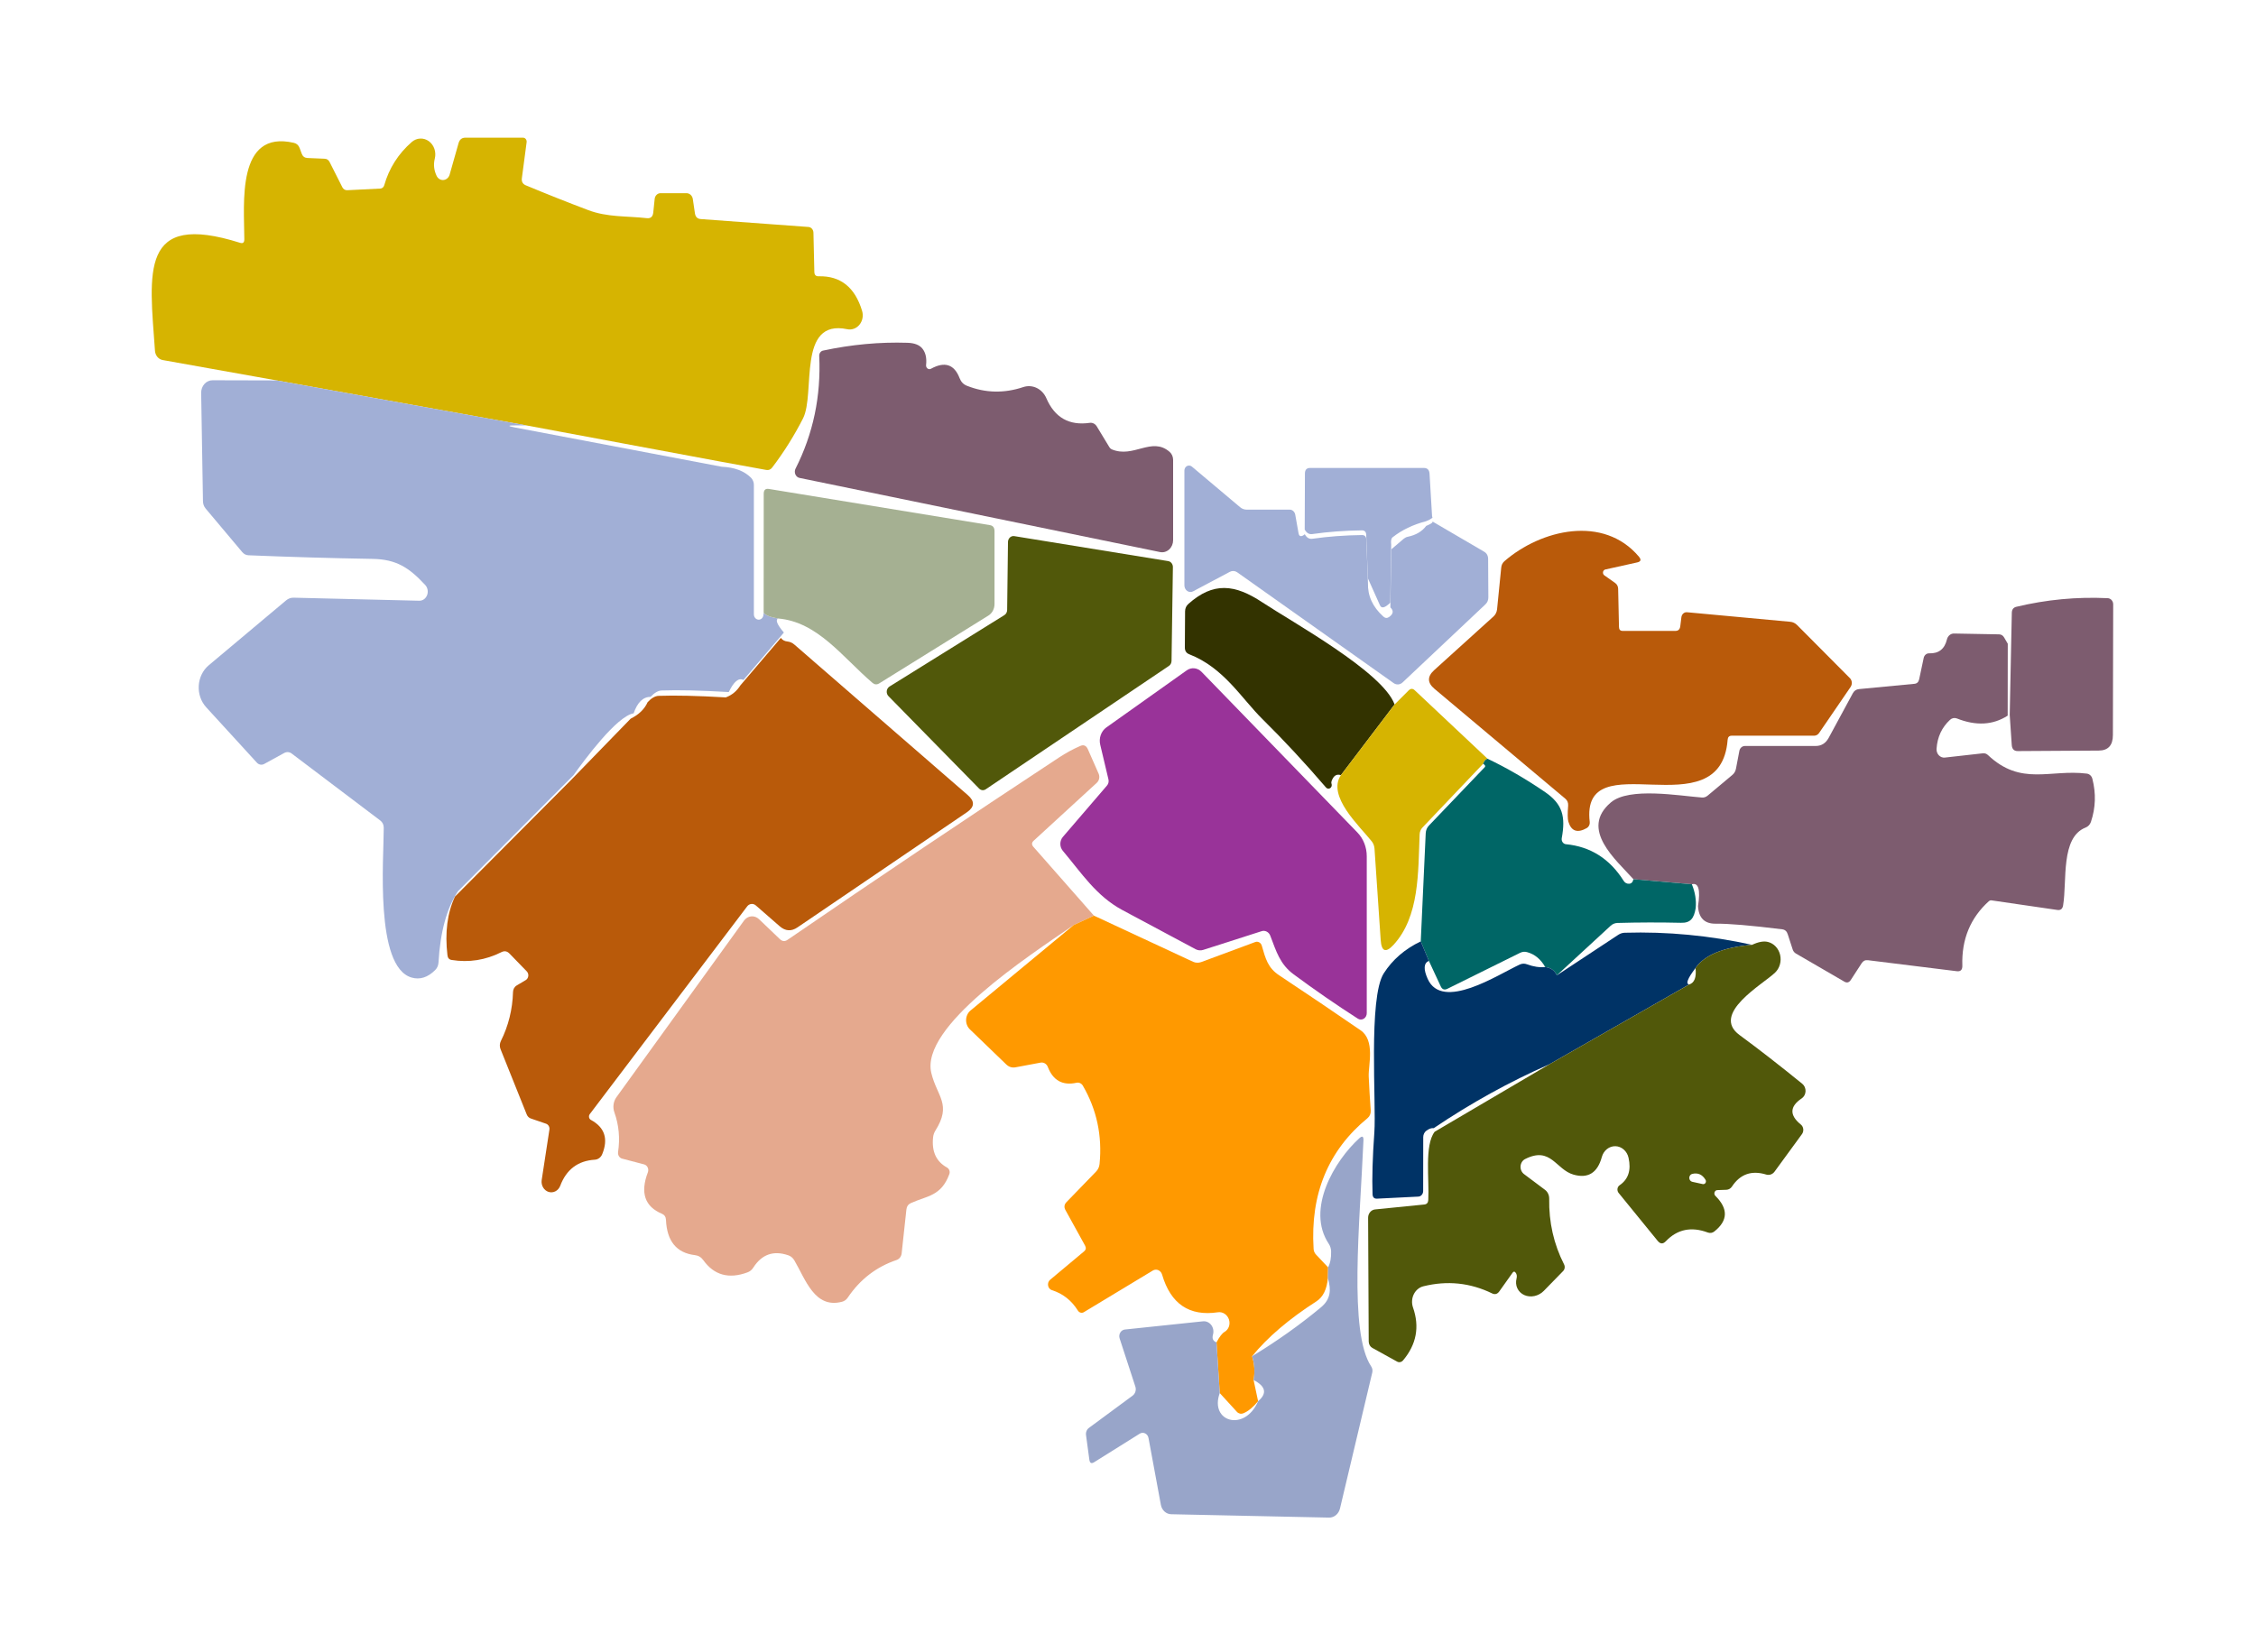 <svg id = "bogota" width="972" height="712" viewBox="0 0 972 712" fill="none" xmlns="http://www.w3.org/2000/svg">
<path id = 'chapinero' d="M311.105 199.041L226.768 183.313L119.232 163.937L70.081 155.152C69.209 154.991 68.412 154.517 67.813 153.805C67.215 153.093 66.85 152.184 66.776 151.22C64.346 117.108 60.005 90.931 103.453 104.639C104.663 105.017 105.268 104.521 105.268 103.151C105.235 87.743 101.736 55.756 126.652 61.565C127.818 61.848 128.628 62.58 129.082 63.761L129.989 66.205C130.421 67.386 131.231 68.012 132.419 68.083L139.903 68.402C140.854 68.449 141.556 68.921 142.009 69.819L147.517 80.729C147.721 81.124 148.023 81.448 148.389 81.667C148.755 81.886 149.171 81.991 149.591 81.969L163.879 81.26C164.253 81.238 164.612 81.094 164.907 80.847C165.202 80.6 165.42 80.263 165.532 79.879C167.627 72.511 171.59 66.276 177.422 61.175C178.455 60.282 179.719 59.768 181.034 59.706C182.349 59.644 183.649 60.038 184.748 60.831C185.847 61.624 186.688 62.776 187.153 64.122C187.618 65.469 187.682 66.942 187.337 68.331C186.689 70.881 186.959 73.384 188.147 75.84C188.432 76.412 188.863 76.881 189.389 77.187C189.915 77.493 190.511 77.624 191.104 77.564C191.697 77.504 192.261 77.255 192.726 76.848C193.191 76.441 193.536 75.893 193.72 75.274L197.575 61.671C198.029 60.113 199.001 59.333 200.491 59.333H225.342C225.567 59.331 225.789 59.381 225.995 59.482C226.2 59.582 226.383 59.73 226.53 59.916C226.678 60.101 226.788 60.319 226.851 60.555C226.914 60.79 226.93 61.038 226.897 61.282L224.856 76.726C224.64 78.237 225.191 79.276 226.508 79.843C235.451 83.574 244.393 87.129 253.336 90.505C261.727 93.694 269.892 93.02 278.672 94.012C280.336 94.201 281.264 93.398 281.459 91.604L282.074 85.653C282.153 84.989 282.449 84.379 282.908 83.936C283.367 83.493 283.957 83.247 284.569 83.244H295.78C296.432 83.242 297.064 83.495 297.563 83.955C298.061 84.416 298.394 85.055 298.501 85.759L299.408 91.922C299.646 93.481 300.488 94.308 301.936 94.402L348.3 97.803C348.882 97.838 349.43 98.114 349.832 98.575C350.235 99.035 350.464 99.645 350.471 100.282L350.86 117.143C350.881 118.466 351.497 119.104 352.706 119.056C362.124 118.82 368.366 123.791 371.434 133.969C371.74 134.978 371.799 136.056 371.604 137.097C371.409 138.138 370.967 139.106 370.322 139.904C369.677 140.702 368.851 141.304 367.926 141.648C367.002 141.993 366.01 142.069 365.051 141.869C343.246 137.264 351.475 169.605 345.967 180.338C342.144 187.824 337.727 194.861 332.716 201.45C332.046 202.347 331.193 202.702 330.156 202.513L311.105 199.041Z" fill="#D6B401"/>
<path id = 'chapinero' d="M401.112 158.907C407.052 155.648 411.167 157.006 413.456 162.981C414.083 164.587 415.13 165.673 416.599 166.24C424.526 169.38 432.616 169.569 440.867 166.806C442.778 166.168 444.835 166.299 446.661 167.177C448.488 168.055 449.961 169.621 450.814 171.588C454.421 179.948 460.652 183.491 469.508 182.215C470.082 182.13 470.667 182.224 471.2 182.487C471.732 182.75 472.19 183.171 472.522 183.703L477.997 192.736C478.229 193.129 478.568 193.437 478.969 193.621C488.333 197.624 496.174 188.025 503.885 194.684C504.369 195.093 504.762 195.622 505.031 196.23C505.301 196.838 505.441 197.509 505.44 198.191V232.764C505.442 233.53 505.29 234.288 504.994 234.982C504.698 235.677 504.265 236.291 503.726 236.782C503.188 237.272 502.557 237.627 501.879 237.82C501.2 238.014 500.491 238.041 499.802 237.9L344.477 205.949C344.089 205.868 343.724 205.688 343.412 205.424C343.1 205.159 342.85 204.818 342.683 204.427C342.515 204.036 342.435 203.608 342.448 203.176C342.461 202.745 342.568 202.323 342.76 201.946C350.363 186.927 353.765 170.738 352.966 153.381C352.941 152.839 353.095 152.306 353.399 151.882C353.703 151.458 354.137 151.172 354.618 151.079C366.865 148.457 378.983 147.336 390.971 147.713C394.016 147.808 396.166 148.646 397.418 150.228C398.801 151.952 399.33 154.302 399.006 157.278C398.971 157.565 399.009 157.858 399.115 158.124C399.222 158.39 399.393 158.619 399.609 158.787C399.826 158.955 400.081 159.055 400.345 159.076C400.61 159.097 400.875 159.039 401.112 158.907Z" fill="#7D5C6F"/>
<path id = 'chapinero' d="M119.232 163.937L226.768 183.313H222.07C218.635 183.29 218.603 183.597 221.972 184.234L310.943 201.131C316.429 201.367 320.63 202.938 323.546 205.842C323.945 206.246 324.263 206.731 324.481 207.267C324.698 207.804 324.81 208.38 324.81 208.96V264.786C324.819 265.348 325.02 265.89 325.373 266.304C325.726 266.718 326.206 266.975 326.718 267.023C327.229 267.072 327.736 266.91 328.139 266.568C328.541 266.226 328.81 265.729 328.892 265.176C328.936 264.916 328.979 264.538 329.022 264.042C329.821 265.128 331.884 265.955 335.21 266.522C334.022 267.207 334.865 269.226 337.738 272.579L320.306 293.018C318.276 291.955 316.17 293.691 313.988 298.225C301.892 297.517 292.27 297.292 285.12 297.552C283.565 297.599 281.966 298.509 280.325 300.28C277.063 300.303 274.622 302.677 273.002 307.4C265.777 308.533 251.845 327.414 247.115 334.038L197.316 384.055C192.478 391.352 189.68 401.613 188.924 414.837C188.841 416.064 188.33 417.206 187.499 418.025C184.302 421.213 180.911 422.288 177.325 421.249C161.384 416.608 165.37 369.638 165.337 356.744C165.337 355.398 164.83 354.335 163.814 353.556L125.68 324.722C125.221 324.369 124.681 324.159 124.116 324.116C123.552 324.072 122.983 324.196 122.472 324.474L113.821 329.22C113.309 329.499 112.73 329.594 112.166 329.492C111.602 329.39 111.081 329.097 110.678 328.653L88.841 304.778C87.732 303.567 86.873 302.111 86.32 300.508C85.766 298.905 85.533 297.191 85.634 295.481C85.735 293.771 86.169 292.104 86.906 290.592C87.644 289.08 88.668 287.758 89.91 286.713L123.217 258.764C124.189 257.938 125.291 257.536 126.522 257.56L180.63 258.87C181.35 258.89 182.057 258.671 182.66 258.243C183.263 257.814 183.735 257.196 184.014 256.468C184.293 255.739 184.367 254.934 184.225 254.157C184.084 253.379 183.735 252.664 183.222 252.105C176.288 244.63 170.78 240.982 160.412 240.84C142.614 240.533 124.826 240.014 107.05 239.282C105.991 239.234 105.095 238.774 104.36 237.9L88.614 219.161C87.858 218.264 87.469 217.201 87.448 215.973L86.67 169.321C86.657 168.607 86.775 167.897 87.017 167.234C87.259 166.57 87.62 165.966 88.079 165.458C88.538 164.949 89.086 164.546 89.69 164.273C90.294 164 90.941 163.861 91.595 163.866L119.232 163.937Z" fill="#A1AFD6"/>
<path id = 'chapinero' d="M562.172 230.213C562.993 231.725 564.095 232.374 565.477 232.162C572.26 231.193 579.366 230.662 586.796 230.568C588.006 230.568 588.632 231.217 588.676 232.516L589.388 251.219C589.216 256.745 591.43 261.574 596.03 265.707C596.851 266.439 597.704 266.475 598.59 265.813C600.361 264.514 600.512 263.157 599.044 261.74L599.432 236.731L604.843 232.126C605.354 231.707 605.931 231.428 606.528 231.311C610.049 230.579 612.695 229.021 614.466 226.636C616.777 225.667 617.641 225.006 617.058 224.652L639.414 237.723C640.58 238.408 641.164 239.471 641.164 240.911L641.261 257.347C641.282 258.599 640.85 259.638 639.965 260.464L604.26 294.116C603.743 294.596 603.1 294.882 602.423 294.933C601.747 294.984 601.074 294.797 600.502 294.4L533.045 246.614C532.581 246.289 532.049 246.1 531.499 246.062C530.949 246.025 530.399 246.142 529.902 246.402L514.026 254.832C513.632 255.042 513.195 255.137 512.758 255.109C512.32 255.081 511.895 254.931 511.523 254.672C511.151 254.414 510.844 254.056 510.63 253.632C510.416 253.208 510.302 252.731 510.3 252.246V202.761C510.3 202.359 510.403 201.965 510.599 201.625C510.794 201.285 511.074 201.012 511.407 200.835C511.74 200.659 512.113 200.586 512.484 200.626C512.855 200.666 513.21 200.816 513.508 201.06L534.341 218.595C535.139 219.261 536.118 219.622 537.127 219.622H555.692C556.247 219.621 556.786 219.836 557.217 220.23C557.648 220.624 557.945 221.172 558.058 221.783L559.483 229.824C559.678 230.91 560.239 231.264 561.168 230.886C561.492 230.745 561.827 230.52 562.172 230.213Z" fill="#A1AFD6"/>
<path id = 'chapinero' d="M617.02 222.629C617.603 222.983 616.739 223.644 614.428 224.612C608.79 226.076 603.974 228.391 599.978 231.555C599.394 232.027 599.2 233.078 599.394 234.708L599.005 259.716C596.716 261.96 595.236 262.338 594.567 260.85C592.925 257.142 591.186 253.258 589.35 249.196L588.638 230.492C588.594 229.194 587.968 228.544 586.758 228.544C579.328 228.639 572.221 229.17 565.439 230.138C564.057 230.351 562.955 229.701 562.134 228.19L562.231 204.032C562.253 202.449 562.977 201.658 564.402 201.658H613.488C615 201.658 615.81 202.485 615.918 204.138L617.02 222.629Z" fill="#A1AFD6"/>
<path id = 'chapinero' d="M335.21 266.522C331.884 265.955 329.821 265.129 329.022 264.042L329.054 212.785C329.054 211.156 329.789 210.459 331.258 210.695L426.449 226.281C427.81 226.494 428.49 227.356 428.49 228.867V260.287C428.491 261.309 428.246 262.31 427.778 263.188C427.311 264.066 426.64 264.789 425.833 265.282L378.788 294.506C377.773 295.12 376.812 295.037 375.905 294.258C363.042 283.277 352.318 267.939 335.21 266.522Z" fill="#A5B092"/>
<path id = 'chapinero' d="M699.095 271.871H721.872C723.082 271.871 723.773 271.209 723.946 269.887L724.432 265.955C724.513 265.33 724.806 264.761 725.252 264.366C725.697 263.971 726.261 263.779 726.829 263.83L771.282 267.939C772.448 268.033 773.464 268.517 774.328 269.391L797.008 292.203C797.487 292.676 797.787 293.331 797.846 294.038C797.906 294.746 797.723 295.456 797.332 296.029L783.756 315.866C783.505 316.23 783.181 316.525 782.81 316.728C782.439 316.931 782.031 317.036 781.618 317.035H746.107C745.027 317.035 744.444 317.613 744.358 318.771C741.312 358.267 680.821 319.054 684.936 354.229C684.992 354.741 684.904 355.262 684.685 355.722C684.466 356.183 684.124 356.564 683.705 356.815C679.644 359.129 676.987 358.22 675.734 354.087C675.389 352.954 675.356 350.663 675.637 347.215C675.724 345.94 675.313 344.924 674.406 344.169L618.062 296.844C614.93 294.222 614.887 291.53 617.933 288.767L643.496 265.636C644.382 264.81 644.89 263.771 645.019 262.519L646.801 244.63C646.909 243.45 647.384 242.505 648.227 241.797C664.038 228.123 690.898 221.818 706.126 239.884C707.227 241.183 706.979 242.009 705.38 242.363L691.643 245.41C691.397 245.466 691.173 245.601 690.998 245.798C690.823 245.994 690.705 246.243 690.66 246.513C690.615 246.782 690.644 247.061 690.744 247.312C690.844 247.564 691.01 247.777 691.222 247.925L695.887 251.219C696.708 251.809 697.14 252.648 697.183 253.734L697.54 270.17C697.561 271.304 698.08 271.871 699.095 271.871Z" fill="#B95A0A"/>
<path id = 'chapinero' d="M383.227 295.852L432.734 265.069C433.096 264.845 433.397 264.521 433.608 264.129C433.818 263.738 433.93 263.292 433.933 262.838L434.29 233.543C434.295 233.174 434.373 232.811 434.517 232.477C434.662 232.144 434.87 231.848 435.128 231.609C435.386 231.371 435.687 231.196 436.012 231.096C436.337 230.995 436.678 230.972 437.011 231.028L503.334 241.797C503.898 241.891 504.411 242.204 504.781 242.679C505.15 243.154 505.349 243.759 505.343 244.382L504.76 284.8C504.752 285.235 504.645 285.662 504.446 286.04C504.248 286.417 503.966 286.734 503.626 286.961L424.699 340.131C424.258 340.426 423.739 340.555 423.224 340.497C422.709 340.439 422.226 340.199 421.848 339.812L382.806 299.996C382.533 299.722 382.322 299.38 382.192 299C382.062 298.62 382.015 298.211 382.056 297.808C382.097 297.404 382.225 297.017 382.428 296.677C382.632 296.337 382.905 296.054 383.227 295.852Z" fill="#51580A"/>
<path id = 'chapinero' d="M600.858 303.574L577.724 334.038C576.191 333.518 575.014 334.014 574.193 335.526C573.653 336.517 573.48 337.238 573.674 337.686C573.809 338.025 573.828 338.405 573.73 338.759C573.632 339.112 573.422 339.416 573.138 339.616C572.854 339.815 572.514 339.899 572.179 339.85C571.844 339.802 571.536 339.625 571.309 339.351C562.172 328.701 553.068 318.9 543.996 309.95C534.956 301.059 527.342 287.74 512.374 281.931C511.099 281.435 510.473 280.443 510.494 278.955L510.592 263.44C510.613 262.141 511.088 261.078 512.017 260.252C522.742 250.688 532.04 251.715 543.899 259.579C556.794 268.116 595.836 289.582 600.858 303.574Z" fill="#333300"/>
<path id = 'chapinero' d="M865.89 308.108L866.538 276.299L866.797 264.007C866.84 262.637 867.478 261.799 868.709 261.492C881.69 258.375 894.823 257.135 908.107 257.772C908.749 257.8 909.355 258.097 909.797 258.6C910.239 259.103 910.481 259.772 910.472 260.464L910.343 316.751C910.343 321.191 908.302 323.423 904.219 323.446L869.389 323.659C867.769 323.683 866.894 322.809 866.765 321.038L865.89 308.108Z" fill="#7D5C6F"/>
<path id = 'chapinero' d="M336.443 274.886C337.091 275.807 338.041 276.327 339.294 276.445C340.395 276.563 341.378 277 342.242 277.755L416.989 342.65C420.056 345.295 419.927 347.751 416.6 350.018L343.635 399.61C340.957 401.452 338.376 401.287 335.892 399.114L325.621 390.152C325.077 389.681 324.385 389.462 323.695 389.542C323.005 389.621 322.37 389.993 321.927 390.577L254.114 480.091C253.968 480.28 253.863 480.504 253.808 480.744C253.753 480.985 253.749 481.236 253.795 481.478C253.842 481.721 253.939 481.948 254.079 482.144C254.218 482.339 254.396 482.497 254.6 482.606C260.519 485.818 262.149 490.718 259.493 497.306C259.222 497.998 258.778 498.593 258.211 499.025C257.645 499.457 256.977 499.708 256.285 499.751C248.984 500.199 244.005 503.966 241.349 511.05C240.946 512.067 240.219 512.889 239.303 513.363C238.387 513.838 237.344 513.932 236.37 513.629C235.395 513.325 234.554 512.645 234.004 511.715C233.454 510.784 233.231 509.667 233.378 508.571L236.715 486.786C236.799 486.245 236.697 485.688 236.429 485.219C236.16 484.75 235.744 484.4 235.257 484.235L228.745 482.004C228.339 481.87 227.965 481.642 227.652 481.336C227.338 481.03 227.092 480.653 226.931 480.233L215.655 452.107C215.434 451.553 215.33 450.953 215.352 450.351C215.375 449.749 215.523 449.163 215.785 448.635C219.068 442.047 220.818 434.986 221.034 427.452C221.054 426.869 221.211 426.304 221.489 425.813C221.768 425.322 222.159 424.922 222.621 424.654L226.509 422.352C226.807 422.176 227.062 421.926 227.254 421.621C227.446 421.317 227.569 420.967 227.613 420.601C227.657 420.234 227.621 419.862 227.508 419.513C227.395 419.165 227.209 418.851 226.963 418.597L219.543 410.945C218.507 409.859 217.34 409.647 216.044 410.308C209.132 413.756 201.983 414.877 194.595 413.673C193.515 413.508 192.911 412.823 192.781 411.618C191.636 401.818 192.716 393.399 196.021 386.362L245.82 336.345L271.707 309.707C275.271 307.936 277.712 305.562 279.03 302.587C280.671 300.816 282.27 299.906 283.825 299.859C290.975 299.599 300.597 299.824 312.693 300.532C315.329 299.564 317.435 297.828 319.011 295.325L336.443 274.886Z" fill="#B95A0A"/>
<path id = 'chapinero' d="M865.048 277.397L865.015 308.392C858.665 312.477 851.364 312.879 843.113 309.596C842.611 309.404 842.074 309.358 841.556 309.464C841.038 309.57 840.558 309.823 840.164 310.198C836.644 313.457 834.71 317.613 834.365 322.667C834.329 323.184 834.398 323.703 834.567 324.187C834.736 324.672 835.002 325.11 835.345 325.472C835.688 325.833 836.1 326.109 836.552 326.279C837.004 326.449 837.485 326.51 837.961 326.457L854.356 324.615C854.733 324.57 855.117 324.613 855.485 324.741C855.853 324.869 856.196 325.079 856.494 325.359C870.815 338.891 883.289 331.416 899.068 333.365C899.631 333.427 900.164 333.673 900.597 334.071C901.031 334.469 901.344 335.001 901.498 335.596C903.118 341.902 902.912 348.089 900.882 354.158C900.691 354.722 900.388 355.233 899.997 355.656C899.605 356.078 899.133 356.401 898.614 356.602C887.728 360.817 890.644 379.556 888.894 390.148C888.656 391.659 887.836 392.32 886.432 392.131L858.017 387.987C857.642 387.941 857.26 388.055 856.948 388.306C848.934 395.532 845.111 404.801 845.478 416.113C845.521 417.931 844.722 418.734 843.08 418.521L804.784 413.775C803.639 413.633 802.742 414.07 802.094 415.085L797.429 422.276C796.694 423.41 795.766 423.658 794.642 423.02L773.777 410.905C773.131 410.541 772.634 409.922 772.384 409.17L770.245 402.581C769.856 401.306 769.046 400.597 767.815 400.456C754.207 398.779 744.682 397.976 739.238 398.047C734.422 398.118 731.873 395.591 731.592 390.466C732.694 383.405 731.808 380.265 728.935 381.044L703.76 378.883C696.406 370.63 680.335 357.381 694.073 345.763C701.978 339.103 723.395 342.929 733.244 343.673C734.117 343.765 735.009 343.474 735.739 342.858L746.399 333.931C747.22 333.247 747.738 332.337 747.954 331.204L749.412 323.553C749.53 322.962 749.829 322.433 750.259 322.053C750.689 321.673 751.224 321.465 751.777 321.463H782.266C784.728 321.463 786.596 320.305 787.871 317.991L798.304 298.721C798.908 297.635 799.794 297.044 800.96 296.95L824.774 294.683C825.919 294.588 826.621 293.927 826.88 292.699L828.824 283.525C828.945 282.946 829.244 282.431 829.67 282.068C830.096 281.706 830.622 281.52 831.157 281.541C835.283 281.683 837.842 279.687 838.836 275.555C839.012 274.808 839.413 274.149 839.972 273.685C840.531 273.222 841.216 272.982 841.914 273.004L861.289 273.358C862.24 273.382 862.963 273.819 863.46 274.669L865.048 277.397Z" fill="#7D5C6F"/>
<path id = 'chapinero' d="M517.687 289.511L584.852 358.763C586.122 360.073 587.133 361.657 587.824 363.418C588.514 365.178 588.871 367.078 588.87 369V436.587C588.873 437.076 588.756 437.556 588.531 437.979C588.306 438.402 587.981 438.751 587.589 438.993C587.197 439.234 586.752 439.358 586.3 439.352C585.848 439.347 585.404 439.211 585.014 438.96C575.64 432.939 566.438 426.586 557.41 419.903C551.448 415.51 549.893 409.984 547.301 403.219C547.003 402.447 546.459 401.821 545.771 401.461C545.084 401.102 544.302 401.034 543.575 401.27L518.368 409.347C517.284 409.688 516.118 409.575 515.095 409.028C504.49 403.384 493.96 397.752 483.505 392.131C472.295 386.074 466.042 376.297 457.909 366.627C457.221 365.809 456.842 364.737 456.848 363.627C456.854 362.516 457.245 361.449 457.942 360.64L476.928 338.537C477.243 338.183 477.468 337.748 477.582 337.276C477.696 336.803 477.693 336.31 477.576 335.844L474.044 320.967C473.703 319.569 473.777 318.088 474.254 316.739C474.732 315.39 475.588 314.24 476.701 313.457L511.304 288.874C512.276 288.185 513.433 287.873 514.589 287.989C515.746 288.104 516.837 288.64 517.687 289.511Z" fill="#993399"/>
<path id = 'chapinero' d="M640.904 326.953C640.127 327.142 639.49 327.874 638.993 329.149L612.911 356.567C612.112 357.393 611.69 358.409 611.647 359.613C610.967 375.695 611.68 395.001 600.34 407.222C597.013 410.787 595.188 410.032 594.864 404.954L592.207 365.706C592.121 364.502 591.721 363.451 591.008 362.553C585.792 356 571.633 343.071 577.724 334.038L600.858 303.574L606.917 297.517C607.802 296.643 608.688 296.631 609.574 297.481L640.904 326.953Z" fill="#D6B401"/>
<path id = 'chapinero' d="M471.323 394.576L462.575 398.649C443.005 412.11 396.349 442.396 401.274 462.446C403.736 472.577 410.184 475.871 402.991 487.242C402.459 488.103 402.126 489.087 402.019 490.111C401.371 496.227 403.369 500.561 408.013 503.111C408.483 503.376 408.848 503.817 409.034 504.349C409.22 504.881 409.214 505.463 409.018 505.981C405.518 515.474 399.46 515.297 392.494 518.414C391.327 518.934 390.668 519.878 390.517 521.248L388.476 540.128C388.398 540.785 388.152 541.402 387.767 541.904C387.382 542.407 386.874 542.775 386.305 542.962C377.579 545.914 370.57 551.31 365.278 559.15C364.673 560.063 363.799 560.704 362.815 560.957C350.989 564.074 347.101 551.393 342.209 543.068C341.582 542.029 340.729 541.321 339.649 540.943C333.256 538.747 328.223 540.518 324.551 546.256C323.924 547.248 323.082 547.933 322.024 548.311C314.01 551.263 307.681 549.515 303.037 543.068C302.108 541.769 300.899 541.037 299.408 540.872C291.481 539.927 287.323 534.85 286.934 525.64C286.87 524.389 286.297 523.527 285.217 523.054C277.808 519.961 275.778 514.01 279.126 505.201C279.256 504.865 279.317 504.501 279.304 504.135C279.291 503.77 279.204 503.411 279.05 503.084C278.895 502.757 278.677 502.47 278.411 502.242C278.144 502.014 277.836 501.851 277.506 501.765L268.045 499.286C267.481 499.141 266.987 498.769 266.662 498.244C266.338 497.718 266.207 497.078 266.296 496.452C267.181 490.524 266.652 484.821 264.708 479.343C264.323 478.264 264.201 477.095 264.355 475.952C264.508 474.809 264.932 473.731 265.583 472.825L320.566 396.701C320.937 396.186 321.401 395.76 321.929 395.447C322.458 395.135 323.039 394.943 323.639 394.884C324.238 394.824 324.843 394.898 325.418 395.101C325.992 395.303 326.524 395.631 326.981 396.063L336.02 404.707C337.057 405.698 338.159 405.793 339.325 404.99C378.14 378.376 417.128 352.186 456.289 326.422C459.184 324.509 462.218 322.856 465.394 321.463C466.884 320.802 467.986 321.262 468.698 322.844L473.332 333.365C473.629 334.021 473.715 334.769 473.573 335.488C473.432 336.208 473.073 336.858 472.554 337.332L445.338 362.305C444.474 363.108 444.431 363.97 445.208 364.891L471.323 394.576Z" fill="#E5A98E"/>
<path id = 'chapinero' d="M640.904 326.953C649.177 330.897 657.461 335.703 665.755 341.37C673.337 346.578 674.568 352.033 672.883 361.172C672.827 361.474 672.83 361.785 672.892 362.086C672.953 362.386 673.072 362.669 673.24 362.916C673.408 363.164 673.622 363.369 673.867 363.52C674.113 363.671 674.385 363.764 674.665 363.793C685.249 364.808 693.533 370.051 699.516 379.521C700.078 380.418 700.855 380.855 701.849 380.831C702.864 380.808 703.501 380.158 703.76 378.883L728.935 381.044C730.361 384.492 730.912 387.916 730.588 391.317C729.875 395.567 728.514 397.799 724.205 397.657C715.154 397.445 706.028 397.468 696.827 397.728C695.725 397.775 694.753 398.189 693.911 398.968L670.777 420.293C669.827 418.214 668.153 417.022 665.755 416.715C663.811 413.314 661.208 411.177 657.947 410.303C656.932 410.02 655.938 410.114 654.966 410.587L623.603 426.102C622.307 426.74 621.346 426.373 620.719 425.004L615.632 414.058L612.133 405.663L614.272 359.082C614.336 357.736 614.822 356.602 615.73 355.681L639.673 330.637C639.932 330.354 639.954 330.059 639.738 329.752C639.565 329.515 639.317 329.315 638.993 329.149C639.49 327.874 640.127 327.142 640.904 326.953Z" fill="#006666"/>
<path id = 'chapinero' d="M471.323 394.576L514.026 414.448C515.131 414.951 516.373 415.001 517.525 414.589L540.821 405.946C541.102 405.846 541.399 405.806 541.693 405.83C541.988 405.854 542.275 405.941 542.537 406.086C542.799 406.231 543.032 406.431 543.221 406.675C543.41 406.918 543.552 407.201 543.64 407.505C545.26 413.137 546.264 417.105 551.189 420.328C562.939 428.121 574.603 435.997 586.181 443.955C592.596 448.347 589.518 458.903 589.712 463.863C589.928 468.704 590.22 473.604 590.587 478.563C590.628 479.182 590.528 479.8 590.296 480.363C590.064 480.926 589.707 481.416 589.259 481.787C572.26 495.743 564.494 514.541 565.963 538.18C566.028 539.148 566.384 539.975 567.032 540.66L572.216 546.15L572.119 550.755C571.687 555.596 570.046 558.938 567.194 560.78C555.358 568.384 546.113 576.271 539.46 584.442C540.518 587.796 540.734 591.208 540.108 594.679L542.052 603.819C539.914 606.416 537.797 608.152 535.702 609.026C535.227 609.225 534.711 609.271 534.217 609.158C533.722 609.045 533.27 608.777 532.915 608.388L525.528 600.312L524.135 578.456C525.409 576.047 526.576 574.536 527.634 573.922C528.495 573.422 529.152 572.61 529.489 571.628C529.827 570.646 529.823 569.556 529.479 568.55C529.135 567.544 528.472 566.686 527.608 566.127C526.743 565.567 525.731 565.342 524.75 565.491C512.417 567.333 504.392 561.913 500.677 549.232C500.549 548.807 500.338 548.418 500.059 548.092C499.78 547.766 499.44 547.512 499.062 547.346C498.685 547.18 498.28 547.108 497.876 547.134C497.472 547.16 497.079 547.283 496.724 547.496L466.981 565.456C466.553 565.707 466.056 565.777 465.584 565.653C465.112 565.529 464.698 565.219 464.422 564.783C461.678 560.39 457.942 557.45 453.211 555.962C452.798 555.831 452.427 555.577 452.138 555.229C451.848 554.881 451.653 554.453 451.572 553.991C451.492 553.529 451.53 553.052 451.682 552.612C451.834 552.172 452.094 551.787 452.434 551.499L467.046 539.278C467.888 538.593 468.04 537.755 467.5 536.763L459.076 521.496C458.363 520.221 458.503 519.063 459.497 518.024L472.23 504.882C473.116 503.961 473.623 502.851 473.753 501.553C474.941 489.414 472.543 478.185 466.56 467.865C466.275 467.375 465.862 466.99 465.376 466.762C464.889 466.535 464.353 466.475 463.838 466.59C457.834 467.889 453.708 465.622 451.462 459.789C451.214 459.137 450.772 458.597 450.207 458.256C449.642 457.915 448.988 457.794 448.351 457.912L437.562 459.931C436.05 460.214 434.711 459.801 433.544 458.691L417.863 443.565C417.331 443.05 416.91 442.413 416.631 441.698C416.352 440.984 416.222 440.21 416.25 439.434C416.278 438.658 416.463 437.898 416.792 437.209C417.122 436.521 417.587 435.921 418.154 435.454L462.575 398.649L471.323 394.576Z" fill="#FF9900"/>
<path id = 'chapinero' d="M754.888 407.151C742.554 408.19 734.432 411.519 730.523 417.14C727.088 421.674 726.181 424.036 727.801 424.224L667.57 458.62C650.376 466.153 633.766 475.328 617.739 486.144C616.788 486.026 615.73 486.392 614.563 487.242C614.144 487.547 613.8 487.962 613.563 488.45C613.325 488.938 613.201 489.485 613.202 490.04L613.17 513.278C613.163 513.892 612.944 514.48 612.558 514.922C612.173 515.363 611.65 515.624 611.096 515.651L593.309 516.536C592.056 516.607 591.408 515.946 591.365 514.553C591.106 507.633 591.365 498.766 592.142 487.95C593.017 475.765 589.486 429.963 596.192 419.442C599.972 413.539 605.286 408.945 612.133 405.663L615.632 414.058C613.408 415.026 613.235 417.612 615.114 421.816C621.4 435.879 645.44 419.974 654.772 415.652C655.808 415.18 656.856 415.144 657.914 415.546C660.722 416.585 663.336 416.975 665.755 416.715C668.153 417.022 669.827 418.214 670.777 420.292L697.248 402.829C698.098 402.272 699.058 401.967 700.034 401.943C718.351 401.4 736.636 403.136 754.888 407.151Z" fill="#003366"/>
<path id = 'chapinero' d="M618.127 487.702L667.57 458.62L727.801 424.224C730.048 423.54 730.955 421.178 730.523 417.14C734.432 411.519 742.554 408.19 754.888 407.151C757.652 405.852 759.931 405.439 761.724 405.911C762.983 406.221 764.139 406.906 765.064 407.89C765.989 408.874 766.647 410.119 766.966 411.486C767.284 412.854 767.251 414.291 766.869 415.638C766.487 416.986 765.772 418.192 764.802 419.124C759.586 424.154 736.906 436.835 749.509 446.045C757.739 452.09 766.746 459.092 776.531 467.051C776.985 467.421 777.349 467.907 777.592 468.467C777.834 469.026 777.948 469.642 777.922 470.261C777.897 470.879 777.733 471.482 777.445 472.015C777.157 472.549 776.754 472.997 776.272 473.321C771.066 476.816 770.936 480.57 775.883 484.585C776.17 484.813 776.412 485.103 776.593 485.438C776.774 485.773 776.891 486.145 776.936 486.533C776.981 486.92 776.955 487.315 776.857 487.692C776.76 488.07 776.593 488.423 776.369 488.73L764.575 504.882C764.163 505.45 763.606 505.874 762.973 506.1C762.339 506.327 761.658 506.347 761.011 506.158C754.704 504.221 749.779 505.933 746.237 511.294C745.965 511.713 745.607 512.059 745.191 512.305C744.776 512.55 744.313 512.689 743.839 512.711L739.886 512.853C739.627 512.863 739.377 512.958 739.167 513.125C738.958 513.293 738.799 513.525 738.712 513.792C738.625 514.059 738.613 514.349 738.678 514.623C738.743 514.898 738.882 515.145 739.076 515.332C744.671 520.882 744.52 525.994 738.623 530.67C738.235 530.987 737.778 531.194 737.293 531.274C736.807 531.355 736.307 531.305 735.836 531.131C728.708 528.462 722.671 529.714 717.725 534.886C716.515 536.161 715.349 536.114 714.226 534.744L697.378 514.057C697.185 513.817 697.042 513.535 696.958 513.23C696.874 512.925 696.851 512.604 696.891 512.291C696.931 511.977 697.033 511.678 697.19 511.414C697.347 511.15 697.554 510.928 697.799 510.763C701.579 508.189 702.864 504.233 701.654 498.896C701.343 497.506 700.623 496.267 699.603 495.37C698.584 494.472 697.323 493.966 696.015 493.93C694.707 493.894 693.424 494.329 692.364 495.169C691.305 496.009 690.528 497.206 690.152 498.577C688.295 505.402 684.245 507.941 678.002 506.193C670.324 504.032 668.218 493.83 657.104 499.463C656.556 499.735 656.084 500.162 655.738 500.702C655.392 501.241 655.184 501.872 655.134 502.531C655.085 503.19 655.196 503.854 655.457 504.453C655.718 505.053 656.119 505.568 656.618 505.945L665.69 512.746C666.249 513.17 666.703 513.737 667.014 514.398C667.325 515.059 667.482 515.793 667.472 516.537C667.3 526.691 669.438 536.137 673.888 544.875C674.12 545.341 674.205 545.876 674.129 546.396C674.052 546.916 673.819 547.391 673.466 547.744L665.14 556.281C664.042 557.399 662.623 558.179 661.101 558.5C659.579 558.822 658.036 558.668 656.707 558.062C655.379 557.456 654.337 556.432 653.742 555.145C653.147 553.857 653.031 552.378 653.411 550.932C653.648 549.964 653.53 549.149 653.054 548.488C652.601 547.827 652.147 547.815 651.694 548.453L645.926 556.564C645.106 557.674 644.101 557.946 642.913 557.379C633.452 552.774 623.57 551.747 613.267 554.297C612.392 554.511 611.569 554.929 610.855 555.522C610.14 556.116 609.551 556.872 609.127 557.739C608.703 558.606 608.454 559.564 608.397 560.547C608.34 561.53 608.476 562.515 608.796 563.436C611.712 571.796 610.276 579.4 604.487 586.249C604.164 586.626 603.739 586.878 603.277 586.967C602.815 587.057 602.341 586.979 601.927 586.745L591.235 580.829C590.785 580.574 590.406 580.19 590.138 579.716C589.87 579.242 589.723 578.697 589.712 578.137L589.453 524.755C589.451 523.858 589.759 522.994 590.317 522.331C590.875 521.669 591.642 521.257 592.466 521.177L613.688 519.052C614.747 518.933 615.308 518.296 615.373 517.139C615.859 508.283 613.656 493.547 618.127 487.702ZM734.832 508.425C733.45 506.11 731.527 505.26 729.065 505.874C728.708 505.962 728.39 506.183 728.164 506.498C727.939 506.813 727.82 507.203 727.827 507.603C727.835 508.003 727.969 508.388 728.206 508.693C728.443 508.997 728.77 509.203 729.13 509.275L733.666 510.267C733.882 510.308 734.106 510.28 734.31 510.187C734.514 510.095 734.688 509.941 734.812 509.746C734.936 509.55 735.004 509.321 735.007 509.086C735.011 508.852 734.95 508.622 734.832 508.425Z" fill="#51580A"/>
<path id = 'chapinero' d="M524.135 578.456L525.528 600.312C520.992 612.816 536.382 617.173 542.052 603.819C546.026 600.465 545.378 597.419 540.108 594.679C540.734 591.208 540.518 587.796 539.46 584.442C550.174 577.948 560.066 570.922 569.138 563.366C573.35 559.859 573.61 555.891 572.119 550.755L572.216 546.15C573.167 544.284 573.599 541.97 573.512 539.207C573.469 538.028 573.108 536.894 572.476 535.948C562.626 521.106 574.938 500.242 585.662 490.501C586.937 489.344 587.531 489.662 587.444 491.457C585.889 527.234 581.029 574.205 590.782 588.835C591.035 589.212 591.207 589.647 591.285 590.106C591.364 590.566 591.347 591.04 591.235 591.491L577.336 650.045C577.066 651.187 576.453 652.196 575.595 652.909C574.736 653.622 573.683 653.999 572.605 653.977L504.598 652.525C503.543 652.505 502.526 652.09 501.718 651.348C500.91 650.607 500.359 649.584 500.159 648.451L494.845 619.723C494.77 619.284 494.6 618.871 494.349 618.518C494.098 618.165 493.773 617.884 493.402 617.696C493.031 617.509 492.624 617.422 492.215 617.442C491.807 617.461 491.409 617.588 491.054 617.811L471.42 630.102C470.232 630.858 469.541 630.492 469.346 629.004L467.921 618.448C467.833 617.854 467.902 617.245 468.12 616.693C468.338 616.14 468.696 615.668 469.152 615.331L488.009 601.41C488.565 600.991 488.981 600.386 489.192 599.688C489.403 598.99 489.397 598.239 489.175 597.549L482.404 576.791C482.264 576.38 482.213 575.939 482.255 575.502C482.297 575.066 482.431 574.645 482.647 574.272C482.863 573.899 483.155 573.584 483.5 573.351C483.846 573.119 484.235 572.975 484.639 572.93L518.335 569.387C519.005 569.321 519.68 569.434 520.3 569.718C520.92 570.003 521.466 570.448 521.889 571.016C522.312 571.584 522.6 572.257 522.726 572.974C522.852 573.691 522.813 574.43 522.612 575.126C522.137 576.826 522.644 577.936 524.135 578.456Z" fill="#98A5C9"/>
</svg>
